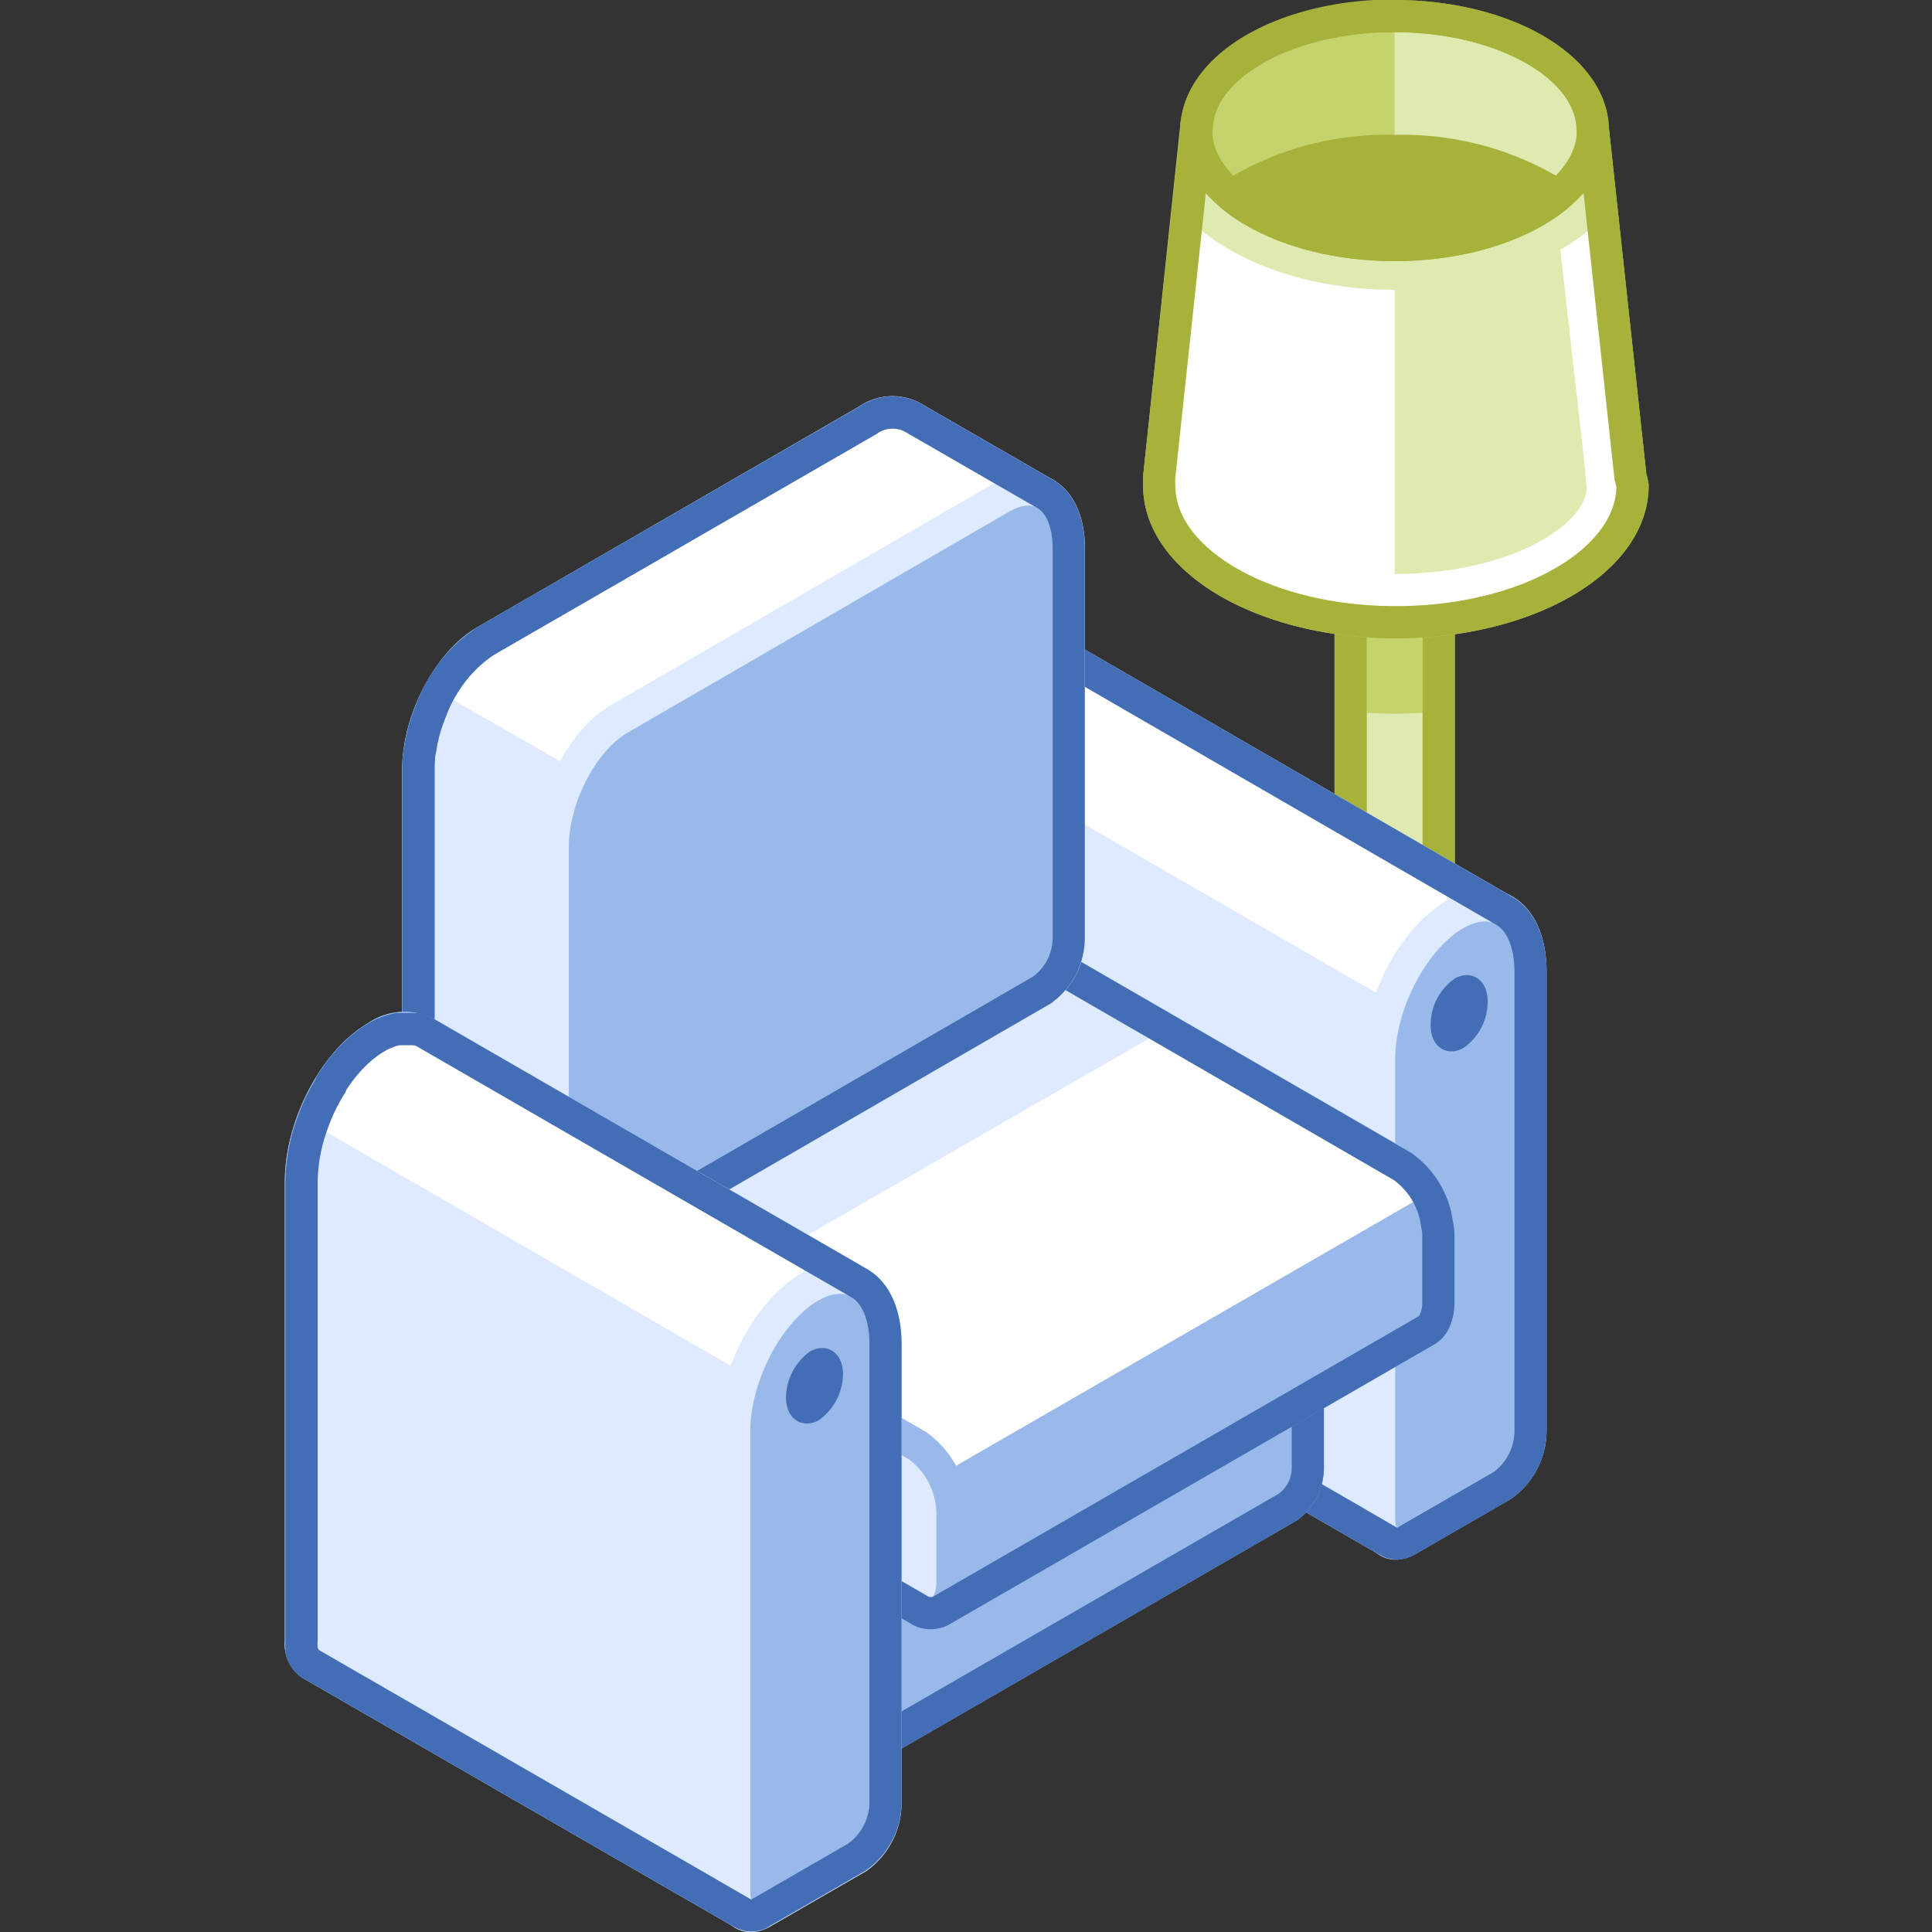 <svg xmlns="http://www.w3.org/2000/svg" viewBox="0 0 120 120"><rect x="0" y="0" width="120" height="120" fill="#333333" stroke="none"/><defs><style>.cls-1,.cls-5{fill:#dfeab0;}.cls-1,.cls-4{stroke:#c4d36c;}.cls-1,.cls-11,.cls-13,.cls-14,.cls-15,.cls-16,.cls-17,.cls-19,.cls-21,.cls-3,.cls-4,.cls-6,.cls-8,.cls-9{stroke-linecap:round;stroke-linejoin:round;}.cls-1,.cls-11,.cls-13,.cls-15,.cls-16,.cls-17,.cls-19,.cls-21,.cls-3,.cls-4,.cls-6,.cls-7,.cls-8,.cls-9{stroke-width:2px;}.cls-2{fill:#c4d36c;}.cls-11,.cls-12,.cls-15,.cls-21,.cls-3,.cls-6,.cls-7{fill:none;}.cls-3,.cls-8{stroke:#a7b23b;}.cls-10,.cls-19,.cls-4{fill:#fff;}.cls-6{stroke:#fff;}.cls-7{stroke:#dfeab0;stroke-miterlimit:10;}.cls-8{fill:#a7b23b;}.cls-17,.cls-20,.cls-9{fill:#deeaff;}.cls-11,.cls-16,.cls-19,.cls-9{stroke:#98b9ea;}.cls-13,.cls-16,.cls-18{fill:#98b9ea;}.cls-13,.cls-17,.cls-21{stroke:#deeaff;}.cls-14{fill:#436db5;}.cls-14,.cls-15{stroke:#436db5;}</style></defs><title>furniture-&amp;amp;-fixtures</title><g id="Layer_2" data-name="Layer 2"><g id="Industries"><ellipse class="cls-1" cx="85.68" cy="66.03" rx="2.73" ry="1.58"/><rect class="cls-1" x="83.89" y="35.72" width="5.47" height="33.12"/><path class="cls-2" d="M83.89,44.18a24.92,24.92,0,0,0,5.46,0V35.72H83.89Z"/><rect class="cls-3" x="83.89" y="35.72" width="5.47" height="33.12"/><path class="cls-4" d="M101.27,29.62h0l-2.38-22H74.33L72,29.62h0a4.93,4.93,0,0,0,0,.54c0,4.69,6.58,8.49,14.7,8.49s14.7-3.8,14.7-8.49A4.93,4.93,0,0,0,101.27,29.62Z"/><path class="cls-5" d="M101.29,29.62l-2.38-22H86.62v31c8.12,0,14.7-3.8,14.7-8.49a4.93,4.93,0,0,0,0-.54Z"/><path class="cls-6" d="M86.62,36.65c-7.6,0-12.9-3.32-12.9-6.3,0-.05.31-2.73.31-2.73h0L76,10h21.3l2,17.72.25,2.43c0,.06,0,.11,0,.17C99.52,33.33,94.22,36.65,86.62,36.65Z"/><path class="cls-7" d="M99.13,12.51C96.64,15.24,92,17,86.62,17c-5.61,0-10.37-1.94-12.8-4.85"/><ellipse class="cls-5" cx="86.62" cy="8.11" rx="12.32" ry="7.11"/><path class="cls-2" d="M74.3,8.11c0,3.93,5.52,7.11,12.32,7.11V1C79.82,1,74.3,4.18,74.3,8.11Z"/><path class="cls-8" d="M76.48,12.15c2.23,1.85,5.94,3.07,10.14,3.07S94.53,14,96.76,12.15A18.06,18.06,0,0,0,86.62,9.38,18.06,18.06,0,0,0,76.48,12.15Z"/><ellipse class="cls-3" cx="86.62" cy="8.11" rx="12.32" ry="7.11"/><path class="cls-3" d="M101.27,29.62h0l-2.38-22h0C98.49,3.94,93.16,1,86.62,1c-.42,0-.85,0-1.26,0-6,.35-10.64,3.15-11,6.62h0L72,29.62h0a4.93,4.93,0,0,0,0,.54c0,4.69,6.58,8.49,14.7,8.49s14.7-3.8,14.7-8.49A4.93,4.93,0,0,0,101.27,29.62Z"/><path class="cls-9" d="M66.52,41h0a3,3,0,0,0-3.08.24c-2.59,1.5-4.7,5.52-4.7,9V78.8a1.56,1.56,0,0,0,.61,1.41h0L86.27,95.75l7.17-39.18Z"/><path class="cls-10" d="M66.52,41a3,3,0,0,0-3.08.24,10.28,10.28,0,0,0-4,5.39l32.38,18.7,1.65-8.8L66.52,41Z"/><path class="cls-11" d="M66.52,41h0a3,3,0,0,0-3.08.24c-2.59,1.5-4.7,5.52-4.7,9V78.8a1.56,1.56,0,0,0,.61,1.41h0L86.27,95.75l7.17-39.18Z"/><path class="cls-12" d="M66.39,76.71l-5.9,3.41c-1,.55-1.75,0-1.75-1.32V50.26c0-3.46,2.11-7.48,4.7-9h0c2.6-1.5,4.7.09,4.7,3.55V73.37A4.18,4.18,0,0,1,66.39,76.71Z"/><path class="cls-13" d="M93.32,92.25l-5.91,3.41c-1,.56-1.75,0-1.75-1.32V65.8c0-3.46,2.11-7.48,4.7-9h0c2.6-1.5,4.7.09,4.7,3.55V88.91A4.19,4.19,0,0,1,93.32,92.25Z"/><path class="cls-14" d="M89.36,63.67c0,.94.57,1.37,1.27,1h0A3,3,0,0,0,91.9,62.2c0-.94-.57-1.37-1.27-1h0A3,3,0,0,0,89.36,63.67Z"/><path class="cls-15" d="M93.44,56.58h0L66.52,41h0a2,2,0,0,0-.3-.14l0,0a1.52,1.52,0,0,0-.28-.09h-.08l-.28,0h-.38l-.16,0a2,2,0,0,0-.24,0l-.2,0a1.8,1.8,0,0,0-.22.06,1.48,1.48,0,0,0-.27.1L63.9,41l-.46.24a6.27,6.27,0,0,0-.57.38l-.16.12c-.14.12-.28.23-.42.36l-.14.13a9.14,9.14,0,0,0-1,1.18l-.06.09c-.15.2-.29.41-.43.63l0,.07a12.93,12.93,0,0,0-1.16,2.43h0a10.89,10.89,0,0,0-.67,3.59V78.8a3.43,3.43,0,0,0,0,.47l0,.12a2.14,2.14,0,0,0,.09.27.31.31,0,0,0,.05.1,1.07,1.07,0,0,0,.13.21l.07.07a1,1,0,0,0,.16.14l0,0h0L86.27,95.75h0a1.11,1.11,0,0,0,1.14-.08l5.91-3.41a4.19,4.19,0,0,0,1.74-3.34V60.37C95.06,58.48,94.43,57.15,93.44,56.58Z"/><path class="cls-16" d="M80,93.6,51.48,110.06c-.68.39-1.23,0-1.23-.93v-7.37a3,3,0,0,1,1.23-2.36L80,82.94c.68-.39,1.23,0,1.23.93v7.37A3,3,0,0,1,80,93.6Z"/><path class="cls-15" d="M80,93.6,51.48,110.06c-.68.39-1.23,0-1.23-.93v-7.37a3,3,0,0,1,1.23-2.36L80,82.94c.68-.39,1.23,0,1.23.93v7.37A3,3,0,0,1,80,93.6Z"/><path class="cls-10" d="M87.1,72.41,61.41,57.58A1.41,1.41,0,0,0,60,57.46h0L29.84,74.86l28.56,25.2,30.14-17.4h0a1.94,1.94,0,0,0,.77-1.78V76.61A5.27,5.27,0,0,0,87.1,72.41Z"/><path class="cls-17" d="M61.41,57.58A1.41,1.41,0,0,0,60,57.46h0L29.84,74.86l8.51,7.5,33-19Z"/><path class="cls-11" d="M87.1,72.41,61.41,57.58A1.41,1.41,0,0,0,60,57.46h0L29.84,74.86l28.56,25.2,30.14-17.4h0a1.94,1.94,0,0,0,.77-1.78V76.61A5.27,5.27,0,0,0,87.1,72.41Z"/><path class="cls-18" d="M58.4,100.06l30.14-17.4h0a1.94,1.94,0,0,0,.77-1.78V76.61a5.51,5.51,0,0,0-.65-2.46l-36,20.77Z"/><path class="cls-9" d="M57,99.94,31.28,85.11a5.25,5.25,0,0,1-2.2-4.2V76.64c0-1.62,1-2.37,2.2-1.67L57,89.8A5.28,5.28,0,0,1,59.16,94v4.27C59.16,99.9,58.18,100.64,57,99.94Z"/><path class="cls-15" d="M89.25,76a0,0,0,0,0,0,0,5.19,5.19,0,0,0-2.14-3.55L61.41,57.58A1.41,1.41,0,0,0,60,57.46h0L29.84,74.86h0a1.92,1.92,0,0,0-.77,1.77v4.27a5.25,5.25,0,0,0,2.2,4.2L57,99.94a1.39,1.39,0,0,0,1.43.11h0l30.14-17.4h0a1.32,1.32,0,0,0,.56-.66,2.8,2.8,0,0,0,.21-1.12V76.61A4.44,4.44,0,0,0,89.25,76Z"/><path class="cls-19" d="M64.93,30.68l-8.3-4.79h0a2.67,2.67,0,0,0-2.74.21L30.17,39.81c-2.32,1.33-4.19,4.92-4.19,8V72a1.45,1.45,0,0,0,.58,1.34h0l8.3,4.8,5.8-11.14,16.83-9.72c.92-.54,1.68,1.91,1.68.67V41.76Z"/><path class="cls-20" d="M27.32,43A10.41,10.41,0,0,0,26,47.83V72a1.45,1.45,0,0,0,.58,1.34h0l8.3,4.8,5.8-11.14,14.2-8.2Z"/><path class="cls-11" d="M64.93,30.68l-8.3-4.79h0a2.67,2.67,0,0,0-2.74.21L30.17,39.81c-2.32,1.33-4.19,4.92-4.19,8V72a1.45,1.45,0,0,0,.58,1.34h0l8.3,4.8,5.8-11.14,16.83-9.72c.92-.54,1.68,1.91,1.68.67V41.76Z"/><path class="cls-18" d="M64.71,61.5,36,78.1c-.92.53-1.67,0-1.67-1.27V52.62c0-3.09,1.87-6.68,4.19-8L62.19,30.91c2.32-1.34,4.2.08,4.2,3.17V58.29A4,4,0,0,1,64.71,61.5Z"/><path class="cls-21" d="M64.71,61.5,36,78.1c-.92.53-1.67,0-1.67-1.27V52.62c0-3.09,1.87-6.68,4.19-8L62.19,30.91c2.32-1.34,4.2.08,4.2,3.17V58.29A4,4,0,0,1,64.71,61.5Z"/><path class="cls-15" d="M64.93,30.69h0l-8.3-4.79h0a2.68,2.68,0,0,0-2.74.22L30.17,39.81A8.88,8.88,0,0,0,26.82,44h0c-.11.27-.2.53-.3.8l-.09.28c-.07.22-.13.45-.18.68a4.64,4.64,0,0,0-.11.51c0,.17-.07.34-.09.51A7.55,7.55,0,0,0,26,47.83V72a1.45,1.45,0,0,0,.58,1.34h0l8.3,4.8h0A1.06,1.06,0,0,0,36,78.1L64.7,61.5a4,4,0,0,0,1.68-3.21V34.08C66.38,32.39,65.82,31.21,64.93,30.69Z"/><path class="cls-9" d="M26.46,64.16h0a3,3,0,0,0-3.07.24c-2.6,1.5-4.7,5.52-4.7,9v28.54a1.55,1.55,0,0,0,.6,1.41h0l26.93,15.54L53.38,79.7Z"/><path class="cls-10" d="M26.45,64.17a3,3,0,0,0-3.07.24,10.24,10.24,0,0,0-4,5.39L51.73,88.5l1.65-8.8L26.46,64.16Z"/><path class="cls-11" d="M26.46,64.16h0a3,3,0,0,0-3.07.24c-2.6,1.5-4.7,5.52-4.7,9v28.54a1.55,1.55,0,0,0,.6,1.41h0l26.93,15.54L53.38,79.7Z"/><path class="cls-13" d="M53.26,115.38l-5.91,3.41c-1,.56-1.75,0-1.75-1.32V88.93c0-3.46,2.11-7.48,4.7-9h0c2.6-1.5,4.7.09,4.7,3.55V112A4.19,4.19,0,0,1,53.26,115.38Z"/><path class="cls-12" d="M26.33,99.84l-5.9,3.41c-1,.55-1.75,0-1.75-1.32V73.39c0-3.46,2.1-7.48,4.7-9h0c2.6-1.5,4.7.09,4.7,3.55V95.53C28.08,96.82,27.3,99.28,26.33,99.84Z"/><path class="cls-14" d="M49.32,86.79c0,.93.57,1.36,1.27,1h0a3.07,3.07,0,0,0,1.27-2.43c0-.94-.57-1.37-1.27-1h0A3.07,3.07,0,0,0,49.32,86.79Z"/><path class="cls-15" d="M53.38,79.71h0L26.46,64.16h0a2.64,2.64,0,0,0-.29-.15h0a1.4,1.4,0,0,0-.29-.09h-.08l-.27,0H25.1l-.16,0-.24,0-.2.05a1.41,1.41,0,0,0-.22.06,1.48,1.48,0,0,0-.27.1l-.17.06a5.06,5.06,0,0,0-.46.24h0a5.13,5.13,0,0,0-.57.38l-.16.12q-.21.16-.42.36a.86.86,0,0,0-.14.13,9.79,9.79,0,0,0-.95,1.06l-.09.12-.06.09c-.15.2-.29.41-.43.63l0,.07-.12.19a12.83,12.83,0,0,0-.64,1.22c-.15.33-.28.67-.4,1h0a10.89,10.89,0,0,0-.67,3.59v28.54a3.43,3.43,0,0,0,0,.47l0,.11a1.84,1.84,0,0,0,.09.28.31.31,0,0,0,.05.1.77.77,0,0,0,.13.2l.07.08a1.07,1.07,0,0,0,.16.14l0,0h0l26.93,15.54h0a1.11,1.11,0,0,0,1.14-.08l5.91-3.41A4.19,4.19,0,0,0,55,112V83.5C55,81.61,54.37,80.28,53.38,79.71Z"/><rect class="cls-12" width="120" height="120"/><rect class="cls-12" width="120" height="120"/></g></g></svg>
